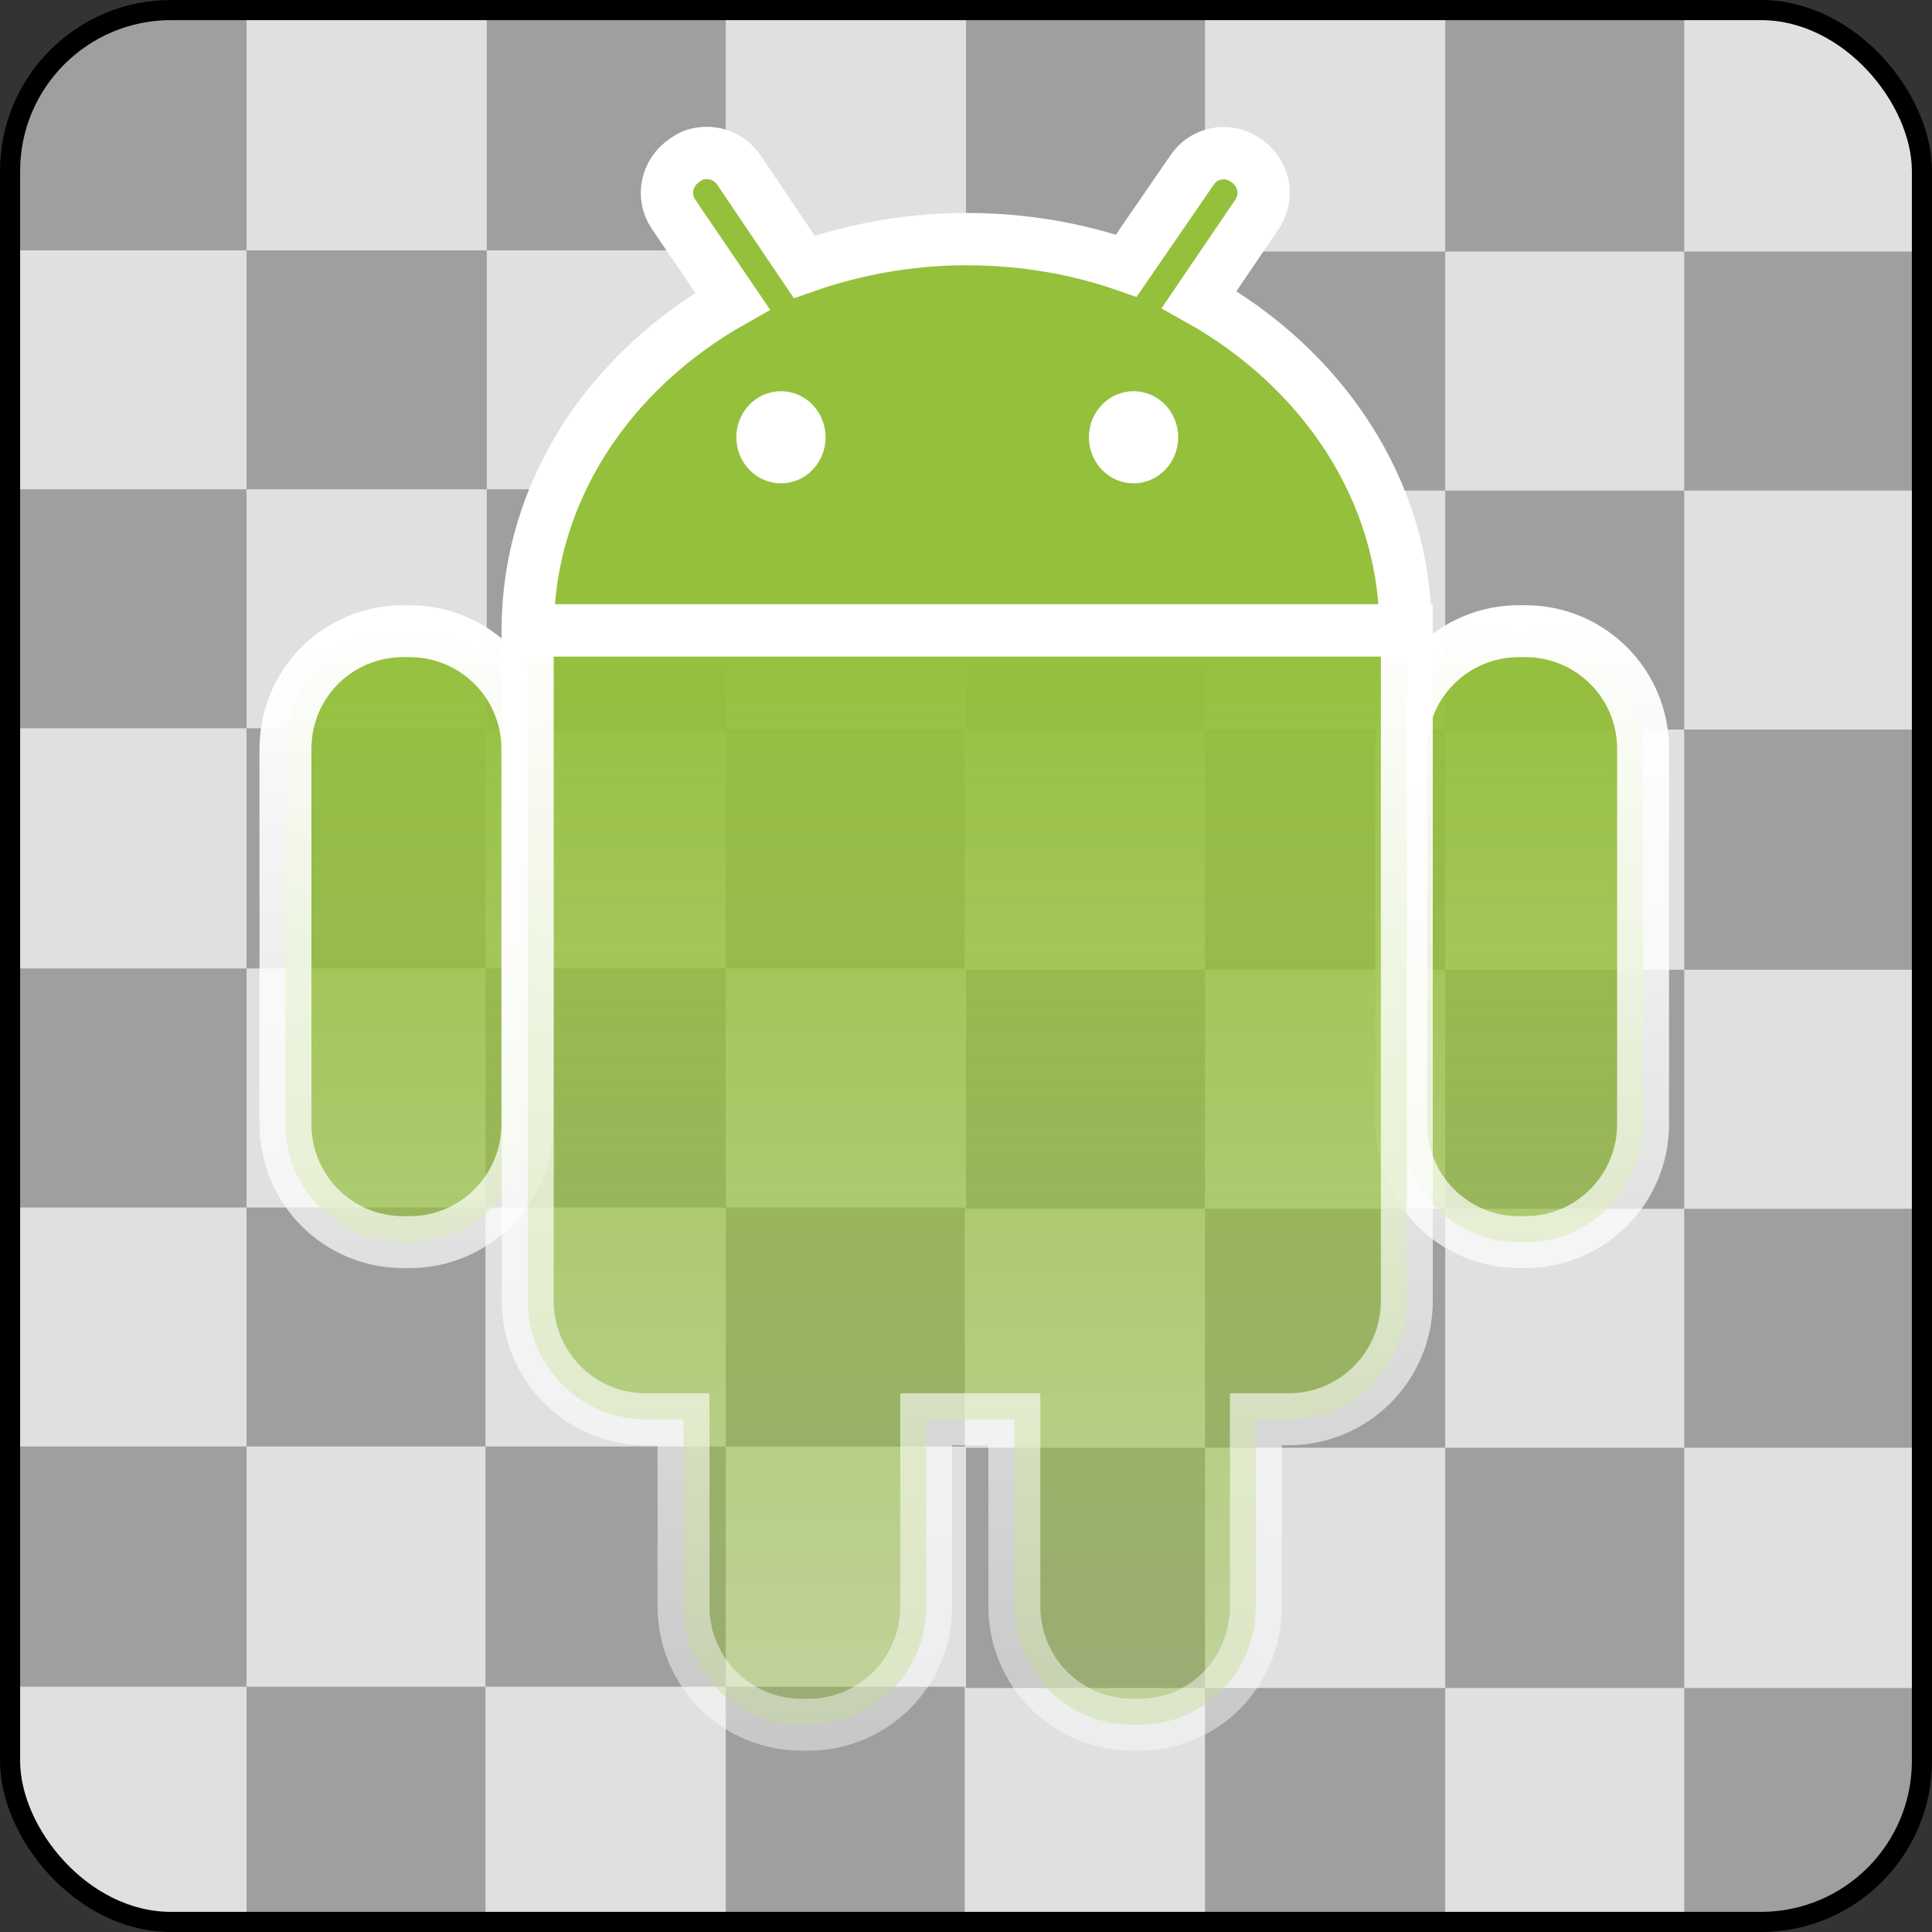 <?xml version="1.0" encoding="UTF-8" standalone="no"?>
<!-- Created with Inkscape (http://www.inkscape.org/) -->
<svg
   xmlns:dc="http://purl.org/dc/elements/1.1/"
   xmlns:cc="http://creativecommons.org/ns#"
   xmlns:rdf="http://www.w3.org/1999/02/22-rdf-syntax-ns#"
   xmlns:svg="http://www.w3.org/2000/svg"
   xmlns="http://www.w3.org/2000/svg"
   xmlns:xlink="http://www.w3.org/1999/xlink"
   xmlns:sodipodi="http://sodipodi.sourceforge.net/DTD/sodipodi-0.dtd"
   xmlns:inkscape="http://www.inkscape.org/namespaces/inkscape"
   version="1.0"
   width="100%"
   height="100%"
   viewBox="0 0 48 48"
   id="_stabilo01"
   style="display:inline"
   sodipodi:version="0.32"
   inkscape:version="0.46"
   sodipodi:docname="iconopacity.svg"
   inkscape:output_extension="org.inkscape.output.svg.inkscape">
  <rect x="0" y="0" width="48" height="48" fill="#333333" stroke="none"/>
  <sodipodi:namedview
     inkscape:window-height="670"
     inkscape:window-width="672"
     inkscape:pageshadow="2"
     inkscape:pageopacity="0.0"
     guidetolerance="10.0"
     gridtolerance="10.0"
     objecttolerance="10.0"
     borderopacity="1.0"
     bordercolor="#666666"
     pagecolor="#ffffff"
     id="base"
     showgrid="false"
     inkscape:zoom="9.7083333"
     inkscape:cx="18.116765"
     inkscape:cy="24"
     inkscape:window-x="202"
     inkscape:window-y="231"
     inkscape:current-layer="_stabilo01" />
  <defs
     id="defs2385">
    <linearGradient
       id="linearGradient3616">
      <stop
         id="stop3618"
         style="stop-color:#ffffff;stop-opacity:1"
         offset="0" />
      <stop
         id="stop3620"
         style="stop-color:#ffffff;stop-opacity:0.421"
         offset="1" />
    </linearGradient>
    <linearGradient
       id="linearGradient3608">
      <stop
         id="stop3610"
         style="stop-color:#95c03c;stop-opacity:1"
         offset="0" />
      <stop
         id="stop3612"
         style="stop-color:#95c03c;stop-opacity:0.392"
         offset="1" />
    </linearGradient>
    <linearGradient
       x1="23.957"
       y1="15.398"
       x2="23.957"
       y2="43.496"
       id="linearGradient3614"
       xlink:href="#linearGradient3608"
       gradientUnits="userSpaceOnUse" />
    <linearGradient
       x1="23.957"
       y1="15.398"
       x2="23.957"
       y2="43.496"
       id="linearGradient3622"
       xlink:href="#linearGradient3616"
       gradientUnits="userSpaceOnUse" />
    <linearGradient
       inkscape:collect="always"
       xlink:href="#linearGradient3608"
       id="linearGradient2437"
       gradientUnits="userSpaceOnUse"
       x1="23.957"
       y1="15.398"
       x2="23.957"
       y2="43.496" />
    <linearGradient
       inkscape:collect="always"
       xlink:href="#linearGradient3616"
       id="linearGradient2439"
       gradientUnits="userSpaceOnUse"
       x1="23.957"
       y1="15.398"
       x2="23.957"
       y2="43.496" />
    <linearGradient
       inkscape:collect="always"
       xlink:href="#linearGradient3608"
       id="linearGradient2442"
       gradientUnits="userSpaceOnUse"
       x1="23.957"
       y1="15.398"
       x2="23.957"
       y2="43.496" />
    <linearGradient
       inkscape:collect="always"
       xlink:href="#linearGradient3616"
       id="linearGradient2444"
       gradientUnits="userSpaceOnUse"
       x1="23.957"
       y1="15.398"
       x2="23.957"
       y2="43.496" />
    <linearGradient
       inkscape:collect="always"
       xlink:href="#linearGradient3608"
       id="linearGradient2447"
       gradientUnits="userSpaceOnUse"
       x1="23.957"
       y1="15.398"
       x2="23.957"
       y2="43.496" />
    <linearGradient
       inkscape:collect="always"
       xlink:href="#linearGradient3616"
       id="linearGradient2449"
       gradientUnits="userSpaceOnUse"
       x1="23.957"
       y1="15.398"
       x2="23.957"
       y2="43.496" />
    <linearGradient
       inkscape:collect="always"
       xlink:href="#linearGradient3608"
       id="linearGradient2452"
       gradientUnits="userSpaceOnUse"
       x1="23.957"
       y1="15.398"
       x2="23.957"
       y2="43.496" />
    <linearGradient
       inkscape:collect="always"
       xlink:href="#linearGradient3616"
       id="linearGradient2454"
       gradientUnits="userSpaceOnUse"
       x1="23.957"
       y1="15.398"
       x2="23.957"
       y2="43.496" />
  </defs>
  <rect
     width="47.5"
     height="47.5"
     ry="4"
     x="0.25"
     y="0.25"
     id="rect2593"
     style="opacity:1;fill:#e0e0e0;fill-opacity:1;fill-rule:evenodd;stroke:none;stroke-width:0.5;stroke-linecap:round;stroke-linejoin:miter;marker:none;marker-start:none;marker-mid:none;marker-end:none;stroke-miterlimit:4;stroke-dasharray:none;stroke-dashoffset:0;stroke-opacity:1;visibility:visible;display:inline;overflow:visible;enable-background:accumulate" />
  <path
     d="M 4.25,0.25 C 2.034,0.25 0.25,2.034 0.25,4.25 L 0.25,6.219 L 6.125,6.219 L 6.125,0.25 L 4.25,0.25 z M 6.125,6.219 L 6.125,12.156 L 12.094,12.156 L 12.094,6.219 L 6.125,6.219 z M 12.094,6.219 L 18.031,6.219 L 18.031,0.25 L 12.094,0.25 L 12.094,6.219 z M 18.031,6.219 L 18.031,12.156 L 24,12.156 L 24,6.25 L 29.938,6.25 L 29.938,0.281 L 24,0.281 L 24,6.219 L 18.031,6.219 z M 29.938,6.25 L 29.938,12.188 L 35.906,12.188 L 35.906,6.25 L 29.938,6.25 z M 35.906,6.25 L 41.844,6.25 L 41.844,0.281 L 35.906,0.281 L 35.906,6.25 z M 41.844,6.25 L 41.844,12.188 L 47.75,12.188 L 47.75,6.25 L 41.844,6.25 z M 41.844,12.188 L 35.906,12.188 L 35.906,18.125 L 41.844,18.125 L 41.844,12.188 z M 41.844,18.125 L 41.844,24.094 L 47.75,24.094 L 47.75,18.125 L 41.844,18.125 z M 41.844,24.094 L 35.906,24.094 L 35.906,30.031 L 41.844,30.031 L 41.844,24.094 z M 41.844,30.031 L 41.844,35.969 L 47.75,35.969 L 47.75,30.031 L 41.844,30.031 z M 41.844,35.969 L 35.906,35.969 L 35.906,41.938 L 41.844,41.938 L 41.844,35.969 z M 41.844,41.938 L 41.844,47.75 L 43.75,47.75 C 45.966,47.75 47.75,45.966 47.75,43.75 L 47.75,41.938 L 41.844,41.938 z M 35.906,41.938 L 29.938,41.938 L 29.938,47.75 L 35.906,47.75 L 35.906,41.938 z M 29.938,41.938 L 29.938,35.969 L 24,35.969 L 24,41.938 L 29.938,41.938 z M 29.938,35.969 L 35.906,35.969 L 35.906,30.031 L 29.938,30.031 L 29.938,35.969 z M 29.938,30.031 L 29.938,24.094 L 24,24.094 L 24,30.031 L 29.938,30.031 z M 29.938,24.094 L 35.906,24.094 L 35.906,18.125 L 29.938,18.125 L 29.938,24.094 z M 29.938,18.125 L 29.938,12.188 L 24,12.188 L 24,18.125 L 29.938,18.125 z M 18.031,12.156 L 12.094,12.156 L 12.094,18.125 L 18.031,18.125 L 18.031,12.156 z M 18.031,18.125 L 18.031,24.062 L 23.969,24.062 L 23.969,18.125 L 18.031,18.125 z M 18.031,24.062 L 12.062,24.062 L 12.062,30 L 18.031,30 L 18.031,24.062 z M 18.031,30 L 18.031,35.938 L 23.969,35.938 L 23.969,30 L 18.031,30 z M 18.031,35.938 L 12.062,35.938 L 12.062,41.906 L 18.031,41.906 L 18.031,35.938 z M 18.031,41.906 L 18.031,47.75 L 23.969,47.75 L 23.969,41.906 L 18.031,41.906 z M 12.062,41.906 L 6.125,41.906 L 6.125,47.75 L 12.062,47.75 L 12.062,41.906 z M 6.125,41.906 L 6.125,35.938 L 0.25,35.938 L 0.25,41.906 L 6.125,41.906 z M 6.125,35.938 L 12.062,35.938 L 12.062,30 L 6.125,30 L 6.125,35.938 z M 6.125,30 L 6.125,24.062 L 0.25,24.062 L 0.25,30 L 6.125,30 z M 6.125,24.062 L 12.062,24.062 L 12.062,18.094 L 6.125,18.094 L 6.125,24.062 z M 6.125,18.094 L 6.125,12.156 L 0.25,12.156 L 0.25,18.094 L 6.125,18.094 z"
     id="rect3569"
     style="opacity:1;fill:#9f9f9f;fill-opacity:1;fill-rule:evenodd;stroke:none;stroke-width:0.5;stroke-linecap:round;stroke-linejoin:miter;marker:none;marker-start:none;marker-mid:none;marker-end:none;stroke-miterlimit:4;stroke-dasharray:none;stroke-dashoffset:0;stroke-opacity:1;visibility:visible;display:inline;overflow:visible;enable-background:accumulate" />
  <rect
     width="47.5"
     height="47.5"
     ry="4"
     x="0.25"
     y="0.25"
     id="rect3365"
     style="opacity:1;fill:none;fill-opacity:1;fill-rule:evenodd;stroke:#000000;stroke-width:0.5;stroke-linecap:round;stroke-linejoin:miter;marker:none;marker-start:none;marker-mid:none;marker-end:none;stroke-miterlimit:4;stroke-dasharray:none;stroke-dashoffset:0;stroke-opacity:1;visibility:visible;display:inline;overflow:visible;enable-background:accumulate" />
  <path
     style="fill:url(#linearGradient2452);fill-opacity:1;fill-rule:evenodd;stroke:url(#linearGradient2454);stroke-width:1.29;stroke-linecap:butt;stroke-linejoin:miter;marker:none;stroke-miterlimit:4;stroke-dashoffset:0;stroke-opacity:1;visibility:visible;display:inline;overflow:visible;enable-background:accumulate"
     id="r2481"
     d="M 10.022,15.681 L 10.172,15.681 C 11.792,15.681 13.102,16.981 13.102,18.611 L 13.102,27.921 C 13.102,29.551 11.792,30.861 10.172,30.861 L 10.022,30.861 C 8.392,30.861 7.092,29.551 7.092,27.921 L 7.092,18.611 C 7.092,16.981 8.392,15.681 10.022,15.681 z" />
  <path
     style="fill:url(#linearGradient2447);fill-opacity:1;fill-rule:evenodd;stroke:url(#linearGradient2449);stroke-width:1.29;stroke-linecap:butt;stroke-linejoin:miter;marker:none;stroke-miterlimit:4;stroke-dashoffset:0;stroke-opacity:1;visibility:visible;display:inline;overflow:visible;enable-background:accumulate"
     id="r3255"
     d="M 37.742,15.681 L 37.892,15.681 C 39.512,15.681 40.822,16.981 40.822,18.611 L 40.822,27.921 C 40.822,29.551 39.512,30.861 37.892,30.861 L 37.742,30.861 C 36.122,30.861 34.812,29.551 34.812,27.921 L 34.812,18.611 C 34.812,16.981 36.122,15.681 37.742,15.681 z" />
  <path
     style="fill:url(#linearGradient2442);fill-opacity:1;fill-rule:evenodd;stroke:url(#linearGradient2444);stroke-width:1.29;stroke-linecap:butt;stroke-linejoin:miter;marker:none;stroke-miterlimit:4;stroke-dashoffset:0;stroke-opacity:1;visibility:visible;display:inline;overflow:visible;enable-background:accumulate"
     id="r3257"
     d="M 13.112,15.661 C 13.102,15.681 13.112,15.701 13.112,15.731 L 13.112,32.321 C 13.112,33.941 14.422,35.261 16.042,35.261 L 16.982,35.261 L 16.982,39.911 C 16.982,41.541 18.292,42.851 19.922,42.851 L 20.072,42.851 C 21.702,42.851 23.012,41.541 23.012,39.911 L 23.012,35.261 L 25.202,35.261 L 25.202,39.911 C 25.202,41.541 26.512,42.851 28.142,42.851 L 28.292,42.851 C 29.922,42.851 31.202,41.541 31.202,39.911 L 31.202,35.261 L 32.012,35.261 C 33.642,35.261 34.952,33.941 34.952,32.321 L 34.952,15.731 C 34.952,15.701 34.952,15.681 34.952,15.661 L 13.112,15.661 z" />
  <path
     style="fill:url(#linearGradient2437);fill-opacity:1;fill-rule:evenodd;stroke:url(#linearGradient2439);stroke-width:1.3;stroke-linecap:butt;stroke-linejoin:miter;marker:none;stroke-miterlimit:4;stroke-dasharray:none;stroke-dashoffset:0;stroke-opacity:1;visibility:visible;display:inline;overflow:visible;enable-background:accumulate"
     id="p3274"
     d="M 17.362,3.821 C 17.232,3.841 17.122,3.901 17.012,3.981 C 16.562,4.281 16.432,4.871 16.732,5.321 L 18.202,7.481 C 15.152,9.201 13.112,12.201 13.112,15.661 L 34.922,15.661 C 34.922,12.191 32.862,9.161 29.792,7.441 L 31.232,5.321 C 31.532,4.871 31.402,4.281 30.952,3.981 C 30.502,3.671 29.912,3.781 29.612,4.231 L 27.982,6.601 C 26.752,6.171 25.412,5.941 24.012,5.941 C 22.592,5.941 21.232,6.191 19.982,6.631 L 18.362,4.231 C 18.132,3.891 17.732,3.741 17.362,3.821 z" />
  <path
     style="fill:#ffffff;fill-opacity:1;fill-rule:evenodd;stroke:none;marker:none;visibility:visible;display:inline;overflow:visible;enable-background:accumulate"
     id="p3287"
     d="M 20.512,10.864 C 20.512,11.496 20.016,12.008 19.403,12.008 C 18.79,12.008 18.294,11.496 18.294,10.864 C 18.294,10.232 18.79,9.72 19.403,9.72 C 20.016,9.72 20.512,10.232 20.512,10.864 L 20.512,10.864 z" />
  <path
     style="fill:#ffffff;fill-opacity:1;fill-rule:evenodd;stroke:none;marker:none;visibility:visible;display:inline;overflow:visible;enable-background:accumulate"
     id="p3289"
     d="M 29.272,10.864 C 29.272,11.496 28.776,12.008 28.163,12.008 C 27.55,12.008 27.054,11.496 27.054,10.864 C 27.054,10.232 27.55,9.72 28.163,9.72 C 28.776,9.72 29.272,10.232 29.272,10.864 L 29.272,10.864 z" />
</svg>
